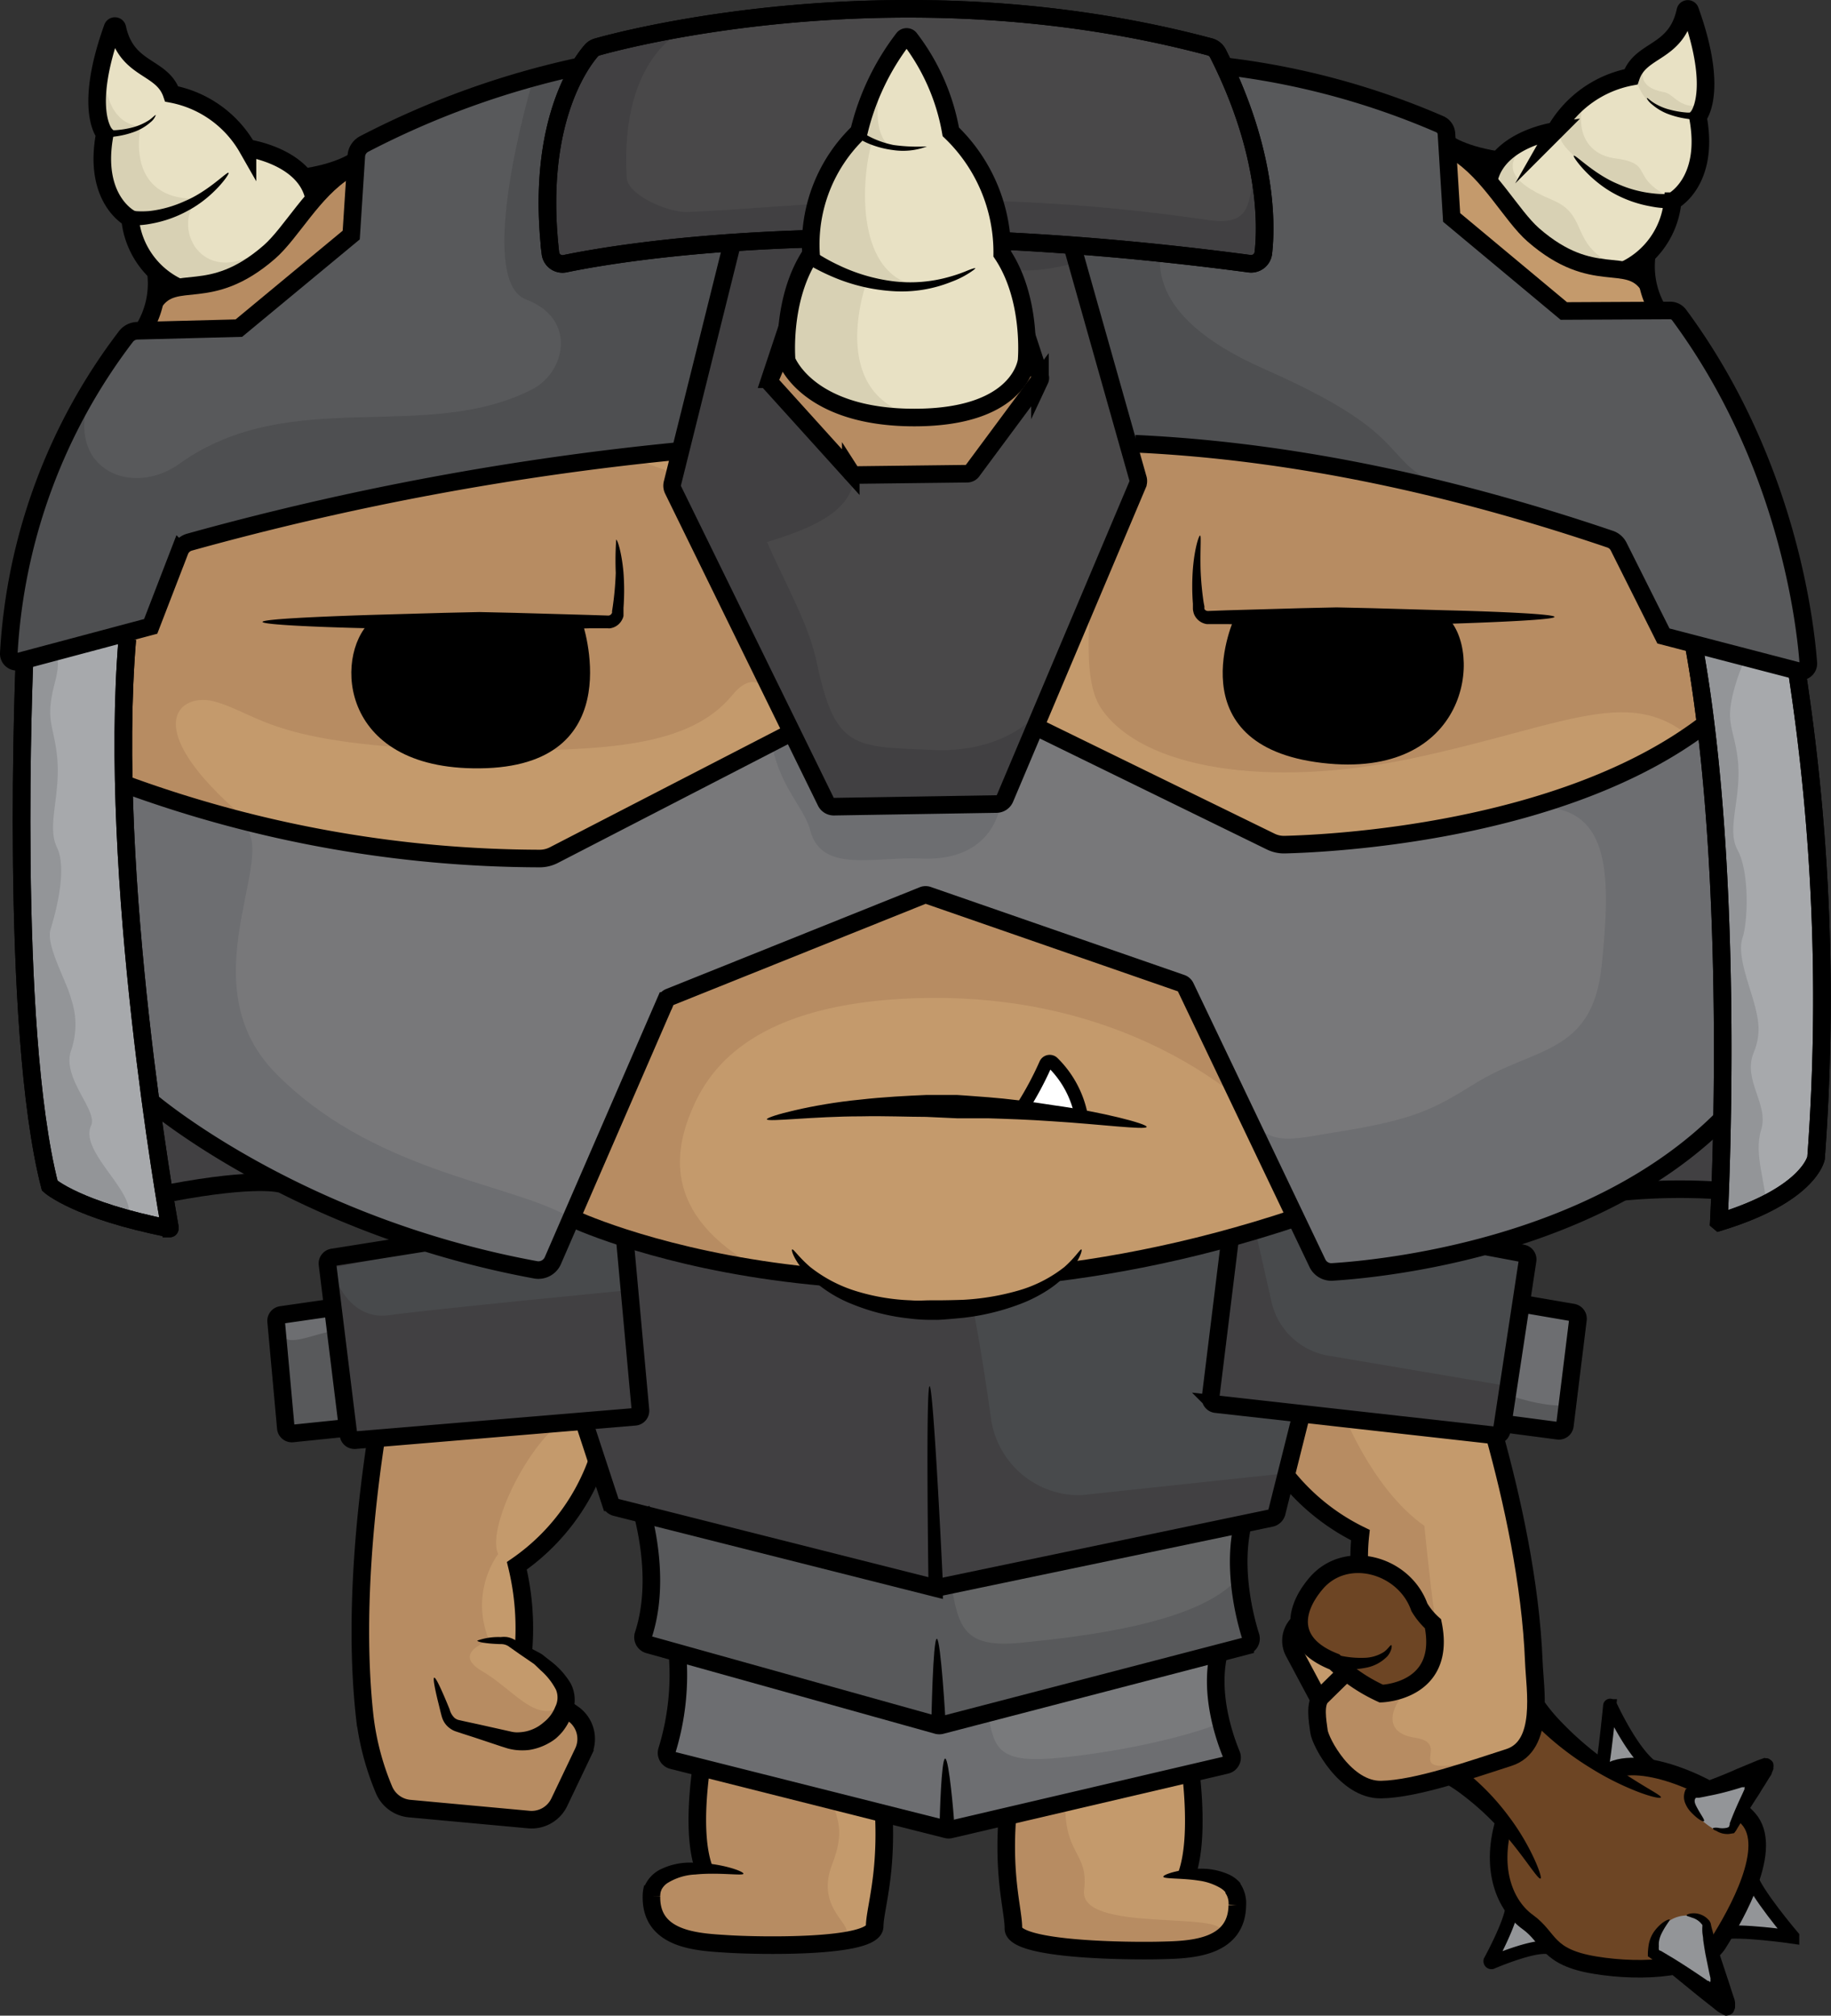 <svg xmlns="http://www.w3.org/2000/svg" viewBox="0 0 208.27 229.31"><rect x="0" y="0" width="208.27" height="229.31" fill="#333333" stroke="none"/><defs><style>.cls-1{fill:#b78c62;}.cls-2,.cls-5{fill:#c49a6c;}.cls-3,.cls-8{fill:none;}.cls-19,.cls-3,.cls-5,.cls-6,.cls-8{stroke:#000;stroke-miterlimit:10;}.cls-3,.cls-5,.cls-6{stroke-width:2px;}.cls-4,.cls-6{fill:#6d4524;}.cls-7{fill:#939598;}.cls-19,.cls-8{stroke-width:1.5px;}.cls-9{fill:#6d6e71;}.cls-10{fill:#58595b;}.cls-11{fill:#414042;}.cls-12{fill:#484a4c;}.cls-13{fill:#646566;}.cls-14{fill:#797a7c;}.cls-15{fill:#78787a;}.cls-16{fill:#4e4f51;}.cls-17{fill:#494849;}.cls-18{fill:#a7a9ac;}.cls-19{fill:#fff;}.cls-20{fill:#e8e1c4;}.cls-21{fill:#d8d1b4;}</style></defs><g id="Layer_2" data-name="Layer 2"><g id="Enemies_copy_2" data-name="Enemies copy 2"><g id="Layer_508_copy" data-name="Layer 508 copy"><g id="Layer_512_copy" data-name="Layer 512 copy"><g id="Layer_516_copy" data-name="Layer 516 copy"><path class="cls-1" d="M44.1,156.32s-4.62,21.18-2.6,39.09a30.72,30.72,0,0,0,2.17,8.18,3.51,3.51,0,0,0,2.91,2.16L60.15,207a3.49,3.49,0,0,0,3.48-2l2.71-5.68A3.49,3.49,0,0,0,65.23,195l-6-4.33s1.18-6.8-.42-12.58a24.43,24.43,0,0,0,10.06-15.22c1.79-8.13-1.55-9.23-1.55-9.23"/><path class="cls-2" d="M63.66,161.9c-4,3.2-8.26,12-7,14.89a10.25,10.25,0,0,0-1,9.87s-4.36,1.36-.86,3.43,5.77,5.46,8.5,4.33-.8-6.28-3.75-6.58l-.3-10.67s8.39-7.81,9-11a21.49,21.49,0,0,0,0-6.51"/><path class="cls-3" d="M59.53,187.84a30.18,30.18,0,0,0-.74-9.71,24.43,24.43,0,0,0,10.06-15.22c1.79-8.13-1.55-9.23-1.55-9.23"/><path class="cls-3" d="M44.1,156.32s-4.62,21.18-2.6,39.09a30.72,30.72,0,0,0,2.17,8.18,3.51,3.51,0,0,0,2.91,2.16L60.15,207a3.49,3.49,0,0,0,3.48-2l2.71-5.68A3.49,3.49,0,0,0,65.23,195l-1.45-1"/><path d="M54.29,186.64a7.18,7.18,0,0,1,2.67-.4,3,3,0,0,1,.73,0,2.61,2.61,0,0,1,.76.26l1.3.68,1.38.73.35.19a2,2,0,0,1,.26.17l.16.13.65.51a9,9,0,0,1,2.35,2.58,4,4,0,0,1,.47,1.83,4.56,4.56,0,0,1-.28,1.62,6.46,6.46,0,0,1-1.14,2.1,7.13,7.13,0,0,1-.7.71,5.25,5.25,0,0,1-.82.55,6.52,6.52,0,0,1-2.24.78,6.73,6.73,0,0,1-1.57,0,7,7,0,0,1-.87-.17l-.73-.23-3-1-1.52-.49c-.28-.1-.45-.14-.8-.27a2.67,2.67,0,0,1-.85-.58,2.38,2.38,0,0,1-.52-.82c-.12-.33-.14-.49-.21-.73-.11-.45-.21-.87-.31-1.26-.38-1.57-.57-2.62-.42-2.67s.62.91,1.25,2.39c.16.37.32.77.5,1.2a2,2,0,0,0,.58,1,1.22,1.22,0,0,0,.44.22l.71.16,1.57.34,3.09.69.71.16a3.31,3.31,0,0,0,.54.06,5,5,0,0,0,1.05-.11,4.58,4.58,0,0,0,1.49-.63,4.85,4.85,0,0,0,.51-.39,4.15,4.15,0,0,0,1.33-1.78,2.31,2.31,0,0,0,.08-1.94,7.53,7.53,0,0,0-1.73-2.2l-.57-.55-.14-.13-.07-.06-.32-.22-1.27-.87-1.18-.83a1.54,1.54,0,0,0-1-.33C55.35,187,54.29,186.8,54.29,186.64Z"/></g><g id="Layer_515_copy" data-name="Layer 515 copy"><path class="cls-4" d="M183.39,201.39c3.92-1.74,12.51,2.21,15.47,5.5s-1.27,10.78-3.44,14.23c-1.78,2.83-8.43,3.36-14,2.44s-5.1-3.07-7.64-4.9-4.59-5.57-3.06-11l-8.86-9.16L172,190.87Z"/><path class="cls-1" d="M166,150.86s7.77,20.23,8.47,38.24a31.36,31.36,0,0,1-1.08,9.13,2.4,2.4,0,0,1-1.77,1.71l-14.52,3.65a2.46,2.46,0,0,1-2.63-1L150,196.06a2.46,2.46,0,0,1,.31-3.12l5.92-5.81s-2.19-6.54-1.49-12.49a24.48,24.48,0,0,1-12.24-13.53c-3-7.77.13-9.36.13-9.36"/><path class="cls-2" d="M152.59,160.31s3.35,9,9.43,13.28c0,0,.59,6.2,1.19,10.35.35,2.46,2.17,5.38-1.1,6.93s-5.81,6.13-1.21,6.81-1.88,4.38,6.06,2.85,6.74.39,7.5-9.66-4.39-27.54-4.39-27.54"/><path class="cls-5" d="M150,193.25l-2.84-5.32a2.73,2.73,0,0,1,1.16-3.7l6.54-3.38,2.07,2,1.33.8"/><path class="cls-6" d="M163,184.73a8.14,8.14,0,0,1-1.55-1.88c-1.72-4.88-8.41-6.73-11.8-2.66-2.63,3.14-3,6.86,2.15,8.87a19.09,19.09,0,0,0,5.32,3.61S164.62,192.49,163,184.73Z"/><path class="cls-7" d="M182.27,200.88l.83-6.83a.05.05,0,0,1,.1,0l4.68,6.93"/><path class="cls-7" d="M171.42,217.83l-1.93,5.25a.16.16,0,0,0,.18.19l6.44-1.71"/><path class="cls-7" d="M199.07,213.58l4.84,6.72s0,.07,0,.07l-7.54-.65"/><path d="M175.23,213.71c-.32.17-2.26-3.16-4.89-5.91a30.64,30.64,0,0,0-3.84-3.49,16.74,16.74,0,0,0-2-1.36c-.21-.14-.08-.69.24-1.29s.82-.93,1.07-.77a18.85,18.85,0,0,1,2.12,1.69,27.47,27.47,0,0,1,3.73,4.12C174.09,209.9,175.51,213.59,175.23,213.71Z"/><path d="M188.92,204.48c-.06.16-1.13-.07-2.67-.66a32.23,32.23,0,0,1-5.4-2.73,33.53,33.53,0,0,1-4.95-3.71,18.35,18.35,0,0,1-2.09-2.2c-.21-.26.08-.82.65-1.18s1.13-.5,1.29-.29a19.59,19.59,0,0,0,1.73,2.07,37.17,37.17,0,0,0,4.34,3.89,54.07,54.07,0,0,0,4.84,3.3C188,203.8,189,204.32,188.92,204.48Z"/><path class="cls-3" d="M183.39,201.39c3.92-1.74,12.51,2.21,15.47,5.5s-1.27,10.78-3.44,14.23c-1.78,2.83-8.43,3.36-14,2.44s-5.1-3.07-7.64-4.9-4.27-5.85-2.74-11.24"/><path class="cls-3" d="M154.66,178.87a24,24,0,0,1,.08-4.23,24.48,24.48,0,0,1-12.24-13.53c-3-7.77.13-9.36.13-9.36"/><path class="cls-3" d="M166,150.86s7.77,20.23,8.47,38.24c.12,3.07,1.29,9.52-2.85,10.84s-10.47,3.58-14.52,3.65-6.91-5.41-7.07-6.61-.53-3.21.31-4l2.95-2.9"/><path d="M158.26,187.16c.08,0,.09.58-.42,1.23a4.53,4.53,0,0,1-2.54,1.35,10.15,10.15,0,0,1-2.85.14,11.18,11.18,0,0,1-1.36-.21c-.15,0-.16-.42,0-.85s.33-.75.45-.72a9.61,9.61,0,0,0,1.14.3,11,11,0,0,0,2.48.2,4.32,4.32,0,0,0,2.26-.67C157.92,187.56,158.14,187.12,158.26,187.16Z"/><path class="cls-7" d="M189.79,218.58a4.17,4.17,0,0,0-1.66,3.58l8.26,6a0,0,0,0,0,.07-.05,61.91,61.91,0,0,1-2.38-9.41A3.55,3.55,0,0,0,189.79,218.58Z"/><path class="cls-7" d="M193.23,206.74c-1.74-1.64-.94-2.65-.94-2.65l8.49-2.88a0,0,0,0,1,0,.06l-3.81,7a3.69,3.69,0,0,1-1.85-.09A7.69,7.69,0,0,1,193.23,206.74Z"/><path d="M191.85,217.89c0-.07.2-.18.61-.22a2.29,2.29,0,0,1,1.7.56l.26.26a1.71,1.71,0,0,1,.17.33,7.34,7.34,0,0,0,.19.8l.21.77c.16.52.33,1.07.51,1.63.42,1.29.86,2.61,1.25,3.8.16.5.32,1,.48,1.46a1.91,1.91,0,0,1,.13.6l0,.5a2,2,0,0,1-.17.46.58.58,0,0,1-.22.26,1.29,1.29,0,0,1-.7.21,8.84,8.84,0,0,1-.86-.46L193.08,227l-3.57-2.91-1-.76-.24-.19-.37-.26-.38-.28s-.07,0-.08-.07v-.35a7.76,7.76,0,0,1,.08-.84,3.72,3.72,0,0,1,.65-1.63c.84-1.13,1.69-1.42,1.75-1.33s-.53.72-1,1.75a3.22,3.22,0,0,0-.23.85,3.59,3.59,0,0,0,0,.47,1.09,1.09,0,0,0,0,.31c0,.1.08.13.16.16a.39.39,0,0,1,.14.06l.27.16,1.09.65c1.44.89,2.84,1.83,3.89,2.55.15.07.1,0,.12,0l0,0c0-.06.18.34.2,0v-.1l0-.21c-.07-.28-.13-.56-.19-.85l-.36-1.76c-.11-.59-.2-1.18-.28-1.74,0-.29-.07-.56-.09-.83a5,5,0,0,1,0-.71c0-.05,0-.12,0-.15l-.1-.12a2.1,2.1,0,0,0-1.09-.71C192.07,218,191.85,218,191.85,217.89Z"/><path class="cls-8" d="M199.15,213.38c.38,1.77,4.76,6.92,4.76,6.92s0,.07,0,.07-6.19-.9-8-.45"/><path d="M194.85,208c0-.07.22-.09.53-.07a2.41,2.41,0,0,0,1.07,0,1.36,1.36,0,0,0,.21-.1,1.22,1.22,0,0,0,.09-.27l0-.13.09-.23.18-.46c.25-.63.54-1.29.84-1.95.15-.33.31-.65.46-1l.11-.24s0,0,0-.06v-.08c0-.1,0-.13-.05-.12a.55.55,0,0,0-.14.09l0,0s.09-.06-.05-.07c-1,.32-2.45.74-3.88,1-.35.08-.73.15-1.06.21h-.21c-.08,0-.17,0-.2.08-.15.26-.08.54.17,1,.46.87.93,1.45.81,1.57s-.75-.23-1.54-1.08a3.18,3.18,0,0,1-.57-.9,1.9,1.9,0,0,1-.07-1.37c.05-.1.06-.27.17-.31l.34-.14a6.53,6.53,0,0,1,.73-.29c.35-.11.66-.22,1-.35,1.32-.48,2.61-1,3.62-1.46l2.41-1,.7-.25c.18-.07.18,0,.21,0l.16,0a.58.58,0,0,1,.3.11,1.79,1.79,0,0,1,.26.2.65.65,0,0,1,.18.39,1,1,0,0,1,0,.33v.2l-.13.32-.12.33-.26.4-.5.81c-.17.26-.34.53-.5.8l-.24.39-.15.22-.57.89-1.12,1.76c-.19.31-.38.6-.55.89a2.64,2.64,0,0,1-.34.49l-.58.09a2.39,2.39,0,0,1-1.46-.37C195,208.22,194.83,208.1,194.85,208Z"/><path class="cls-8" d="M182.27,200.88c.31-1.56.83-6.83.83-6.83a.05.05,0,0,1,.1,0s2.39,5.24,4.68,6.93"/><path class="cls-8" d="M172,216.87c-.11,1.83-2.51,6.21-2.51,6.21a.16.16,0,0,0,.18.19s4.61-2,6.44-1.71"/></g><g id="Layer_514_copy" data-name="Layer 514 copy"><path class="cls-1" d="M74.24,214.79a2.27,2.27,0,0,0-.14,1c-.08,5,5.44,5.24,8.68,5.4s16.67.48,16.71-2,2.24-8,.28-19.44-19.42-2.1-19.42-2.1-2.18,10.44-.21,15.39C80.14,213,75.49,212.23,74.24,214.79Z"/><path class="cls-2" d="M94.38,202.08c-.35,4.08,2.37,4.64.28,10s3.06,7.06,1.27,8.24c4.18,1,3.08-3,5.13-12.19s-1.43-8.91-1.43-8.91"/><path class="cls-2" d="M135,213.24c1.78-5.08,0-14.85,0-14.85s-17.17-9.88-19.46,1.55-.24,16.92-.27,19.44,13.4,2.59,16.64,2.51,8.76-.11,8.83-5.15a3,3,0,0,0-.57-2"/><path class="cls-1" d="M114.5,203.32s0,14.36,2,16.52,21.65,2.5,22.39,0-16.21.13-15.58-4.82-3.22-3.75-1.82-13.06"/><path class="cls-3" d="M80.16,212.8c-2-5,.19-15.19.19-15.19s17.45-9.38,19.42,2.1-.25,16.92-.28,19.44-13.47,2.21-16.71,2-8.76-.36-8.68-5.4a3.45,3.45,0,0,1,.14-1"/><path class="cls-3" d="M135,213.24c1.78-5.08,0-14.85,0-14.85s-17.17-9.88-19.46,1.55-.24,16.92-.27,19.44,13.4,2.59,16.64,2.51,8.76-.11,8.83-5.15a3,3,0,0,0-.57-2"/><path d="M84.56,213.16c0,.27-2.81-.18-5.47.09a6.55,6.55,0,0,0-3.21,1,2,2,0,0,0-.75,1c0,.11-.51.09-1,0s-.89-.45-.8-.7a4.5,4.5,0,0,1,.35-.63,3.93,3.93,0,0,1,1.23-1.14,7.57,7.57,0,0,1,4.17-.86C82,211.94,84.63,212.9,84.56,213.16Z"/><path d="M132.32,213.5c0-.27,2-.91,4.19-.91a7.75,7.75,0,0,1,3.14.6,3.79,3.79,0,0,1,1.4,1c.13.16-.14.53-.6.82s-.89.49-.94.42a2.2,2.2,0,0,0-.72-.66,6.58,6.58,0,0,0-2.4-.82C134.44,213.64,132.36,213.77,132.32,213.5Z"/><g id="Layer_929" data-name="Layer 929"><path class="cls-9" d="M76.93,187a28.87,28.87,0,0,1-1.39,13.09l32.37,8.15,32.58-7.61s-3.35-6.7-1.79-12.75"/><path class="cls-10" d="M71.66,167.75s4.53,10.68,1.21,19.1l34,9.48,35.72-9.3s-3.89-10.22.24-17.37"/><polygon class="cls-11" points="62.86 150.86 69.58 171.37 106.45 180.66 145.1 172.59 149 156.99 151.91 132.65 58.19 125.98 62.86 150.86"/><line class="cls-7" x1="106.45" y1="180.66" x2="105.74" y2="157.7"/><path d="M105.74,157.7c.44,0,1.49,21.86,1.5,22.25a.75.75,0,0,1-.79.71.76.76,0,0,1-.84-.66C105.6,179.61,105.29,157.71,105.74,157.7Z"/><line class="cls-7" x1="106.74" y1="196.33" x2="106.56" y2="186.43"/><path d="M106.56,186.43c.45,0,1,9.42,1,9.59s-.36.3-.81.31-.81-.12-.81-.28S106.11,186.44,106.56,186.43Z"/><line class="cls-7" x1="107.74" y1="207.23" x2="107.51" y2="200.06"/><path d="M107.51,200.06c.45,0,1,6.8,1,6.92s-.36.23-.8.25-.82-.08-.82-.2S107.06,200.07,107.51,200.06Z"/><path class="cls-12" d="M110.72,149c.82,4.3,1.49,8.69,2,12.36a10.14,10.14,0,0,0,10.22,8.74l23.22-2.48,5.53-33.15-42,4"/><path class="cls-13" d="M108.18,180.12c.84,5.06,1.47,7.42,8,6.76s20.11-2.11,24.61-7.31c1-1.22-1-4-.13-6.63"/><path class="cls-14" d="M112.3,194.42c.71,4.11.89,6.07,7.12,5.64,5-.35,14.57-1.94,20.25-4.38-.89-1.49-2-6.27-1.15-7.06"/><path class="cls-3" d="M77.05,188a29.21,29.21,0,0,1-1.18,11.12.87.87,0,0,0,.61,1.14l31.22,7.87a.82.82,0,0,0,.41,0l31.35-7.33a.87.87,0,0,0,.62-1.18c-.85-2.05-2.59-7.13-1.38-11.81"/><path class="cls-3" d="M72.92,171.58c1,3.65,1.91,9.33.27,14.39a.87.87,0,0,0,.59,1.13l32.83,9.17a.9.9,0,0,0,.46,0l34.57-9a.88.88,0,0,0,.62-1.11c-.68-2.16-2.19-8-.78-13.25"/><path class="cls-3" d="M62.87,150.91l6.56,20a.85.85,0,0,0,.62.57l36.2,9.14a.9.9,0,0,0,.4,0l37.91-7.92a.87.87,0,0,0,.67-.65L149,157s0-.07,0-.11l2.79-23.36a.87.87,0,0,0-.81-1l-91.67-6.52a.87.87,0,0,0-.92,1l4.45,23.7A.36.36,0,0,0,62.87,150.91Z"/></g></g><g id="Layer_511_copy" data-name="Layer 511 copy"><polygon class="cls-10" points="42.57 148.07 31.3 149.68 32.52 163.15 42.7 162.11 42.57 148.07"/><path class="cls-9" d="M31.81,151.35c.46,2.19,3.43.51,6,.09a1.83,1.83,0,0,0-.77-2.73l-5.43.71"/><path class="cls-3" d="M41.79,148.18,32,149.59a.68.68,0,0,0-.59.75l1.1,12.11a.69.69,0,0,0,.76.63l8.85-.91a.69.69,0,0,0,.63-.69l-.12-12.62A.7.7,0,0,0,41.79,148.18Z"/><polygon class="cls-11" points="70.74 137.82 37.18 143.16 39.73 163.89 72.93 161.13 70.74 137.82"/><path class="cls-12" d="M37.72,144.26s1.52,6.06,6.54,5.36S72,146.73,72,146.73l-.64-11.62-8.14,4.19"/><path class="cls-3" d="M70,137.93l-32.17,5.12a.7.7,0,0,0-.58.77l2.39,19.41a.69.69,0,0,0,.75.61l31.83-2.66a.69.69,0,0,0,.63-.75l-2-21.87A.71.71,0,0,0,70,137.93Z"/></g><g id="Layer_513_copy" data-name="Layer 513 copy"><polygon class="cls-10" points="168.34 147.5 179.56 149.44 177.96 162.86 167.81 161.53 168.34 147.5"/><path class="cls-9" d="M171.55,158.69s3.92,1.44,6.77,1.18l1.17-9.78-6.39-1.94"/><path class="cls-3" d="M169.12,147.64l9.79,1.68a.71.71,0,0,1,.58.77L178,162.17a.69.69,0,0,1-.78.6l-8.82-1.16a.69.69,0,0,1-.61-.71l.48-12.61A.69.69,0,0,1,169.12,147.64Z"/><polygon class="cls-11" points="140.48 136.46 173.87 142.75 170.73 163.4 137.63 159.69 140.48 136.46"/><path class="cls-12" d="M142.8,140l1.83,8.11a8,8,0,0,0,6.44,6.11l20.53,3.48,1.61-15.08-26.77-4.52"/><path class="cls-3" d="M141.2,136.59l32,6a.7.7,0,0,1,.56.79l-2.94,19.33a.69.69,0,0,1-.76.59l-31.75-3.56a.69.69,0,0,1-.61-.78l2.68-21.8A.69.69,0,0,1,141.2,136.59Z"/></g></g><g id="Layer_510_copy" data-name="Layer 510 copy"><path class="cls-11" d="M14.67,136.45c72-15.48,183.47-.73,183.47-.73l3.13-15L10,117.71Z"/><path class="cls-2" d="M147.43,138.53c-48.65,16.25-82.49,0-82.49,0L8.78,97.67l4.08-43.52L104.14,37l86,13.2,12.58,42.71Z"/><path class="cls-1" d="M60.92,131c4.77-3.71-15.58,5.62,25.68,13.47-11.82-6.33-9.69-14.22-7.71-18.65s7.07-11.66,25.25-12.26c19.39-.64,32,7.21,38.16,12.54,26.74,9.62-15.46-25.52-17.58-31-12.52-7.2-11.39-30.38-1.34-28.69,1.52.26-.9,10.06,1.86,14.16,4.67,6.93,19,9.11,35.13,5.76,19-4,26.19-9.41,34-.36s5.53-13.24,5.53-13.24L176.5,54.06l-47.05-7.84-24.4,17.4L58.38,47.5,11.92,61.39v24.3s9.64,12,28,16.11c-26.72-17.06-20.49-23.33-15.53-22C29.86,81.35,30.93,85,55,85.41c14,0,23.43-.43,28.29-6.32s6.67,7.32,5.38,9.5C78.23,106.14,60.92,131,60.92,131Z"/><path class="cls-9" d="M90.07,83.31,63,97.28a3.52,3.52,0,0,1-1.59.39,137.9,137.9,0,0,1-46.75-8.29l-3.77-.12,2.68,35.2,3.56.82s17,14.62,45.13,19.42L75.8,113.52l29.46-11.78,29.43,10.17,15.69,32.79s28.74-.72,45.5-17.47l6.81-1.58-2.75-43.31H194C177.81,94.76,151.16,96,146.11,96.09a3.43,3.43,0,0,1-1.57-.35l-26.2-12.81"/><path class="cls-15" d="M26.69,93.42c6.6,1.89-6.09,17.73,4.66,28.67s25.87,12.45,32.73,16c6.66-15,9.85-19.79,12-24.7L105,101.86l29.38,9.94,7.46,14.61c2.17,4.26,5.14,3.17,9.87,2.43,9.15-1.45,11.24-2.58,16.14-5.62,6.71-4.16,13.3-3.21,14.34-13.4s1-17.63-6.65-18-.12,3.27-17.89,3.41-14.83-.29-14.83-.29L114.5,81.54l-.77,10.23s-.75,6.29-9,5.9c-5.19-.25-11.29,1.74-12.57-3.21-.65-2.53-3.32-4.75-4.31-9.52-5.94,2-20.68,10.22-20.68,10.22l-5.7,2.51s-22.1-.82-27.57-2.34"/><path class="cls-10" d="M204.38,76.31l.18,0a.89.89,0,0,0,1.12-.93c-.37-4.91-2.57-23.55-15.14-40.19-7.21-4-23.8-13.39-25.76-20.64a86.63,86.63,0,0,0-25.53-7.06h0c-.23-.48-.45-1-.7-1.45a1.43,1.43,0,0,0-.91-.74c-34.44-9.2-65.91-1.08-69.7,0a1.38,1.38,0,0,0-.68.42A14.33,14.33,0,0,0,66,7.53h0a97,97,0,0,0-22.84,8C24.11,27.94,3.3,41.53,1,74.32a.92.92,0,0,0,1.14.94l.64-.17c-.1,2.63-1.62,42.3,2.88,59.8,0,0,3.1,2.8,13.62,4.87,0,0,.07,0,.06,0-.32-1.79-7.1-40.16-4.86-67.05L4.81,74.55l12.31-3.29,3.31-8.58a1.66,1.66,0,0,1,1.09-1A306.2,306.2,0,0,1,76.39,51.31l1,0L76.48,55a1.08,1.08,0,0,0,.07.71L93.93,91.19a1,1,0,0,0,.95.58l18.43-.3a1.06,1.06,0,0,0,1-.64l15.11-35.76a1,1,0,0,0,0-.69l-1.1-3.9h.85c18.34.88,36.61,5,54,10.85a1.68,1.68,0,0,1,1,.86l5.09,10.16,3.42.9c4.92,26.52,3,64,2.88,65.74a0,0,0,0,0,.06.05c10.26-3.12,11-7.29,11-7.29A245,245,0,0,0,204.38,76.31Z"/><path class="cls-1" d="M39.92,26.69l.58-8.89h0A74.35,74.35,0,0,0,16,37.62l11.19-.29Z"/><path class="cls-16" d="M172.44,58c-19.47-4.9-6.84-6.41-28.59-16-14.21-6.26-12.81-13.28-10.36-17.8H118.34L123,49.76S153.11,52.16,172.44,58Z"/><path class="cls-16" d="M89.43,24.15,82.21,49.76S37,58.18,26.9,60.23,19.33,65,18.13,68.64s-3.21,3.69-16.75,6.47C0,60.08,9.11,43.11,14,38.58c-10.28,12.88-.27,19,6.45,14.15,12.62-9,27.86-2.19,40.09-8.44,3.74-1.91,5.17-8-.7-10.22s.56-24.2.56-24.2l7.79-3L81.22,9.44"/><path class="cls-17" d="M83.27,27.73,76.48,55a1.08,1.08,0,0,0,.07.71L93.93,91.19a1,1,0,0,0,.95.58l18.43-.3a1.06,1.06,0,0,0,1-.64l15.11-35.76a1,1,0,0,0,0-.69l-7.53-26.65"/><path class="cls-11" d="M76.48,55l17.45,36.2,20.33-.36,4.52-10.52s-3.54,5.38-12.6,5-11.17,0-13.29-10C92,71,89.33,66.44,87.25,61.67c3.94-1.25,9.33-3,9.89-7.1-1.89-4.06-12-9.22-9.58-12.62l3.08-8.69s21.92-3.48,24.3-2.73S122,30,122,30l-.94-2.2-37.82-.08L76.48,55"/><path class="cls-11" d="M137.64,5.34c-34.44-9.2-65.91-1.08-69.7,0a1.38,1.38,0,0,0-.68.42c-1.3,1.5-6.34,8.39-4.65,23.06A1.38,1.38,0,0,0,64.26,30c6.36-1.32,33.33-5.92,77.86,0a1.4,1.4,0,0,0,1.58-1.22c.36-3.15.52-11.44-5.15-22.67A1.43,1.43,0,0,0,137.64,5.34Z"/><path class="cls-17" d="M78.29,3.16s-7.84,2.74-7,17.09c.12,1.92,4.67,3.95,6.9,3.87,11.6-.41,30.41-3.31,59.24.91,5.53.81,4.22-2.69,5.56-5.58L139.76,9l-1.27-3.54S106.7-2.92,78.29,3.16Z"/><path class="cls-18" d="M204.38,76.31a245,245,0,0,1,2.19,55.43s-.75,4.17-11,7.29a0,0,0,0,1-.06-.05c.09-1.75,2-39.22-2.88-65.74"/><path class="cls-7" d="M200.87,137.4c.08-2.72-1.44-6-.54-8.89s-2.15-5.63-.85-8.77c.89-2.16.55-3.82,0-5.8s-1.91-5.38-1.28-7.22.81-7.54-.55-10,.55-6,0-10.47c-.45-3.6-1.54-4-.26-8.32s2.22-3.67,2.22-3.67l-7-1s6,44.47,2.61,65.4"/><path class="cls-18" d="M2.79,74.94S1,116.79,5.66,134.89c0,0,3.1,2.8,13.62,4.87,0,0,.07,0,.06,0-.32-1.79-7.1-40.16-4.86-67.05"/><path class="cls-7" d="M14.67,137.82c.06-2.73-5.6-7-4.31-9.76.81-1.74-3.41-5.45-2.26-8.59a9,9,0,0,0,0-5.8c-.49-2-2.91-6.09-2.35-7.93s1.94-6.83.73-9.33.49-6,0-10.47c-.4-3.6-1.37-4-.23-8.32s-1-3.67-1-3.67L2.48,75.29S1,124.53,6.14,134.89"/><g id="Layer_509_copy" data-name="Layer 509 copy"><path class="cls-3" d="M137.64,5.34c-34.44-9.2-65.91-1.08-69.7,0a1.38,1.38,0,0,0-.68.42c-1.3,1.5-6.34,8.39-4.65,23.06A1.38,1.38,0,0,0,64.26,30c6.36-1.32,33.33-5.92,77.86,0a1.4,1.4,0,0,0,1.58-1.22c.36-3.15.52-11.44-5.15-22.67A1.43,1.43,0,0,0,137.64,5.34Z"/><path class="cls-3" d="M137.64,5.34c-34.44-9.2-65.91-1.08-69.7,0a1.38,1.38,0,0,0-.68.42c-1.3,1.5-6.34,8.39-4.65,23.06A1.38,1.38,0,0,0,64.26,30c6.36-1.32,33.33-5.92,77.86,0a1.4,1.4,0,0,0,1.58-1.22c.36-3.15.52-11.44-5.15-22.67A1.43,1.43,0,0,0,137.64,5.34Z"/><path class="cls-3" d="M204.38,76.31a245,245,0,0,1,2.19,55.43s-.75,4.17-11,7.29a0,0,0,0,1-.06-.05c.09-1.75,2-39.22-2.88-65.74"/><path class="cls-3" d="M2.79,74.94S1,116.79,5.66,134.89c0,0,3.1,2.8,13.62,4.87,0,0,.07,0,.06,0-.32-1.79-7.1-40.16-4.86-67.05"/><path class="cls-3" d="M83.27,27.73,76.48,55a1.08,1.08,0,0,0,.07.71L93.93,91.19a1,1,0,0,0,.95.58l18.43-.3a1.06,1.06,0,0,0,1-.64l15.11-35.76a1,1,0,0,0,0-.69l-7.53-26.65"/><path class="cls-3" d="M204.38,76.31a245,245,0,0,1,2.19,55.43s-.75,4.17-11,7.29a0,0,0,0,1-.06-.05c.09-1.75,2-39.22-2.88-65.74"/><path class="cls-3" d="M2.79,74.94S1,116.79,5.66,134.89c0,0,3.1,2.8,13.62,4.87,0,0,.07,0,.06,0-.32-1.79-7.1-40.16-4.86-67.05"/><path class="cls-3" d="M32,134.71s-2.58-.9-12.68,1"/><path class="cls-3" d="M195.53,135.43a69.81,69.81,0,0,0-10.83.15"/><path class="cls-19" d="M116.24,126.07a37,37,0,0,0,2.69-5,.51.51,0,0,1,.84-.16,11.51,11.51,0,0,1,3.26,6.24"/><path class="cls-3" d="M118.34,82.93l26.2,12.81a3.43,3.43,0,0,0,1.57.35c5-.12,31.7-1.33,47.89-13.75"/><path class="cls-3" d="M17.14,125.28s16.45,14.14,43.73,19.17a1.8,1.8,0,0,0,2-1l12.84-29.58a.78.78,0,0,1,.44-.43L105,101.86a.8.8,0,0,1,.57,0l28.81,10a.78.78,0,0,1,.47.42l15,31.42a1.75,1.75,0,0,0,1.7,1c5.59-.35,29.58-2.69,44.31-17.41"/><path class="cls-3" d="M90.07,83.31,63,97.28a3.52,3.52,0,0,1-1.59.39,137.9,137.9,0,0,1-46.75-8.29"/><path d="M176.82,70.18c0,.31-6.07.59-12.2.79l-8.47.24-4,.09-4-.09L139.64,71l-1.15,0-.57,0h-.43a1.66,1.66,0,0,1-.22,0,1.85,1.85,0,0,1-1.39-1,1.53,1.53,0,0,1-.14-.41,1.43,1.43,0,0,1-.05-.35l0-.55a26.06,26.06,0,0,1,0-4c.19-2.32.68-3.8.82-3.76s0,1.53.05,3.78a33.79,33.79,0,0,0,.35,3.83L137,69a.59.59,0,0,0,0,.18.37.37,0,0,0,0,.11.48.48,0,0,0,.38.22l2.19-.08,8.46-.24,4-.09,4,.09,8.47.24C170.75,69.58,176.82,69.87,176.82,70.18Z"/><path d="M140.46,70.18s-6.84,14.63,9.9,16.61,18.36-12.71,14.22-16.61"/><path d="M29.86,70.75c0-.31,6.08-.59,12.2-.79l8.47-.24,4-.09,4,.09,8.47.24,2.19.07a.45.45,0,0,0,.37-.21.6.6,0,0,0,.06-.11s0-.08,0-.18l.08-.53a35.66,35.66,0,0,0,.34-3.82,35.53,35.53,0,0,1,.05-3.79c.14,0,.63,1.45.83,3.77a27.29,27.29,0,0,1,0,4l0,.56c0,.07,0,.2,0,.35a1.56,1.56,0,0,1-.15.41,1.83,1.83,0,0,1-1.38,1,.9.9,0,0,1-.23,0h-.43l-.57,0-1.14,0-8.47.24-4,.09-4-.09-8.47-.24C35.94,71.34,29.86,71.06,29.86,70.75Z"/><path d="M66.22,70.75s5.54,16-10.88,16.64C38.5,88,38,74.65,42.1,70.75"/><path class="cls-3" d="M64.94,138.53s33.84,16.25,82.49,0"/><path class="cls-2" d="M90.07,142.14s3.17,7.12,16.74,6.88S123,142.14,123,142.14"/><path d="M123,142.14c.15.05-.2,1.26-1.43,2.6a12.27,12.27,0,0,1-2.35,2,16.63,16.63,0,0,1-3.15,1.6,26.6,26.6,0,0,1-6.43,1.57c-1.8.18-3,.26-3.12.24l-.91,0a19.26,19.26,0,0,1-2.22-.16A23.71,23.71,0,0,1,97,148.39a14.83,14.83,0,0,1-5.44-3.66c-1.21-1.36-1.6-2.53-1.45-2.59s.76.89,2.05,2a16,16,0,0,0,5.38,2.79,24,24,0,0,0,6.07,1c.85.07,1.57,0,2.09,0h.86c.07,0,1.24,0,3-.06a28.08,28.08,0,0,0,6.09-1,15.23,15.23,0,0,0,5.41-2.72C122.3,143.06,122.88,142.08,123,142.14Z"/><path d="M130.43,128.2c-.07.38-5.37-.31-10.72-.64-2.67-.19-5.35-.28-7.39-.34l-3.5,0-3.5-.16c-2,0-4.72-.12-7.39-.06-5.35,0-10.62.66-10.7.34s5.17-1.72,10.58-2.24c2.71-.31,5.44-.44,7.51-.53l3.57,0c.09,0,1.5.1,3.57.26s4.78.49,7.46.92C125.3,126.49,130.5,127.85,130.43,128.2Z"/><path class="cls-3" d="M66,7.53a97.53,97.53,0,0,0-24.56,8.84,1.67,1.67,0,0,0-.91,1.37l-.58,9L27.17,37.33l-11.56.3a1.67,1.67,0,0,0-1.28.65A65.42,65.42,0,0,0,1,74.32a.92.92,0,0,0,1.14.94l15-4,3.31-8.58a1.66,1.66,0,0,1,1.09-1A326.43,326.43,0,0,1,77.4,51.29"/><path class="cls-3" d="M40.57,18.17S38.69,19.66,34,20.25"/><path class="cls-3" d="M17.72,30.87a9.91,9.91,0,0,1-1.27,6.4"/></g><g id="Layer_530_copy" data-name="Layer 530 copy"><g id="Layer_528_copy" data-name="Layer 528 copy"><path class="cls-1" d="M92.91,27.14,87.58,44.28a.61.61,0,0,0,0,.44l9.19,9a.71.71,0,0,0,.65.35L110,53.88a.73.73,0,0,0,.64-.39l7.65-9.16a.51.51,0,0,0,0-.42l-5-16.27"/><path class="cls-3" d="M92.91,27.14l-5.33,16a.51.51,0,0,0,0,.4l9.19,10.17a.72.72,0,0,0,.65.33L110,53.89a.73.73,0,0,0,.64-.37l7.65-10.32a.47.47,0,0,0,0-.4l-5-15.19"/><path class="cls-20" d="M116.77,41S117.42,34,114,28.89A19,19,0,0,0,108.15,15a24.31,24.31,0,0,0-4.68-10.65.47.47,0,0,0-.69,0A28.18,28.18,0,0,0,97.7,15a17.71,17.71,0,0,0-5.45,13.89C88.83,34,89.48,41,89.48,41S91.85,47.5,104,47.5,116.77,41,116.77,41Z"/><path class="cls-21" d="M100.25,9.44s-1.48,5.45,1.06,7.29c0,0-1.24-.31-2.12-.5-1,2.8-2.59,16,6.25,16.42a58.57,58.57,0,0,1-6.86-.57s-4.91,13.3,6.27,15.42c0,0-16.2.21-15.07-9s2.39-8.19,2.47-12S100.25,9.44,100.25,9.44Z"/><path class="cls-3" d="M116.77,41S117.42,34,114,28.89A19,19,0,0,0,108.15,15a24.31,24.31,0,0,0-4.68-10.65.47.47,0,0,0-.69,0A28.18,28.18,0,0,0,97.7,15a17.71,17.71,0,0,0-5.45,13.89C88.83,34,89.48,41,89.48,41S91.85,47.5,104,47.5,116.77,41,116.77,41Z"/><path d="M110.94,30.52c0,.05-.22.23-.67.52a10.1,10.1,0,0,1-2,1,15.17,15.17,0,0,1-6.76,1.08,20.59,20.59,0,0,1-6.78-1.62,23.71,23.71,0,0,1-3-1.53.71.71,0,0,1-.06-1,.76.76,0,0,1,1-.34,20.13,20.13,0,0,0,2.71,1.53A20.1,20.1,0,0,0,101.61,32a16.18,16.18,0,0,0,6.46-.53,16.45,16.45,0,0,0,2.05-.72C110.61,30.56,110.91,30.47,110.94,30.52Z"/><path d="M105.44,16.66a7.68,7.68,0,0,1-3.87.41,10.72,10.72,0,0,1-2.66-.69,7.59,7.59,0,0,1-1.19-.6c-.13-.07-.12-.29,0-.47s.32-.28.42-.21a9.38,9.38,0,0,0,1.06.59,10.5,10.5,0,0,0,2.45.81A20.48,20.48,0,0,0,105.44,16.66Z"/></g><g id="Layer_529_copy_2" data-name="Layer 529 copy 2"><path class="cls-20" d="M35.63,22.15c-1.22-4.43-7.48-5.3-7.48-5.3a12.65,12.65,0,0,0-8.62-6.16c-1.1-3.25-5.13-2.58-6.19-7.52a.28.28,0,0,0-.54,0c-3.34,9.3-.88,12.07-.88,12.07-1.4,7.41,2.87,9.6,2.87,9.6a9.63,9.63,0,0,0,5.52,7.85S31.76,33.4,35.63,22.15Z"/><path class="cls-21" d="M29.73,28.47c-7.08,4.52-10.31-3.12-7.1-5.86C14,22.88,16,14.4,16,14.4c-4.19-.41-4.06-5.81-4.06-5.81S9,20.9,19.23,32.07c0,0,4.79,2.67,10-2.28"/><path class="cls-3" d="M35.63,22.15c-1.22-4.43-7.48-5.3-7.48-5.3a12.65,12.65,0,0,0-8.62-6.16c-1.1-3.25-5.13-2.58-6.19-7.52a.28.28,0,0,0-.54,0c-3.34,9.3-.88,12.07-.88,12.07-1.4,7.41,2.87,9.6,2.87,9.6a9.63,9.63,0,0,0,5.52,7.85"/><path class="cls-3" d="M17.55,34.4c2.42-3.53,6.23.24,13.08-5.72,2.53-2.21,4.95-6.94,8.72-9.3"/><path d="M17.72,13.09a1.76,1.76,0,0,1-.58.8A5.73,5.73,0,0,1,15.27,15a9.93,9.93,0,0,1-2.11.52,8.8,8.8,0,0,1-1,.1c-.12,0-.21-.18-.2-.4s.08-.41.18-.41.41,0,1,0a10.55,10.55,0,0,0,2-.33A6.48,6.48,0,0,0,17,13.64C17.41,13.34,17.66,13.05,17.72,13.09Z"/><path d="M26,19.66c.16.1-1.67,2.72-4.54,4.26a13.54,13.54,0,0,1-4.18,1.51,10.38,10.38,0,0,1-2.16.21c-.23,0-.42-.39-.35-.84S15,24,15.2,24A10.09,10.09,0,0,0,17.08,24,13.41,13.41,0,0,0,21,22.89C23.73,21.75,25.84,19.48,26,19.66Z"/></g><g id="Layer_529_copy_2-2" data-name="Layer 529 copy 2"><path class="cls-2" d="M165.12,24.74l-.57-8.89h0c8.65,4.56,18,10.16,25.42,19.53H177.88Z"/><path class="cls-3" d="M164.48,16.22s1.87,1.5,6.58,2.08"/><path class="cls-3" d="M187.33,28.92a9.83,9.83,0,0,0,1.27,6.4"/><path class="cls-20" d="M169.42,20.2c1.22-4.43,7.48-5.3,7.48-5.3a12.65,12.65,0,0,1,8.62-6.16c1.1-3.25,5.13-2.58,6.19-7.52a.28.28,0,0,1,.54,0c3.34,9.3.88,12.07.88,12.07,1.4,7.41-2.87,9.6-2.87,9.6a9.65,9.65,0,0,1-5.52,7.85S173.29,31.45,169.42,20.2Z"/><path class="cls-21" d="M184,30.33c-5.61-2.45-3.14-5.8-7.44-7.59-5.3-2.21-4.91-4-3.83-5.48,0,0-4.19,1.29-2.59,4.7S179.33,31.23,184,30.33Z"/><path class="cls-21" d="M190.64,22.74c-5.61-2.45-2.23-4.1-6.85-4.71s-4.39-5.38-3.3-6.9a16.88,16.88,0,0,1-3,3.72c-.54,1.29,1.59,2.88,2.59,3.82C182.83,21.22,187.22,23.39,190.64,22.74Z"/><path class="cls-21" d="M192.48,13.25c.38-.37,2.6-1.05-.21-1.22-1.51-.2-2.05-1.38-3-1.55-3-.52-2.63-2.33-1.9-3.35,0,0-2.55-.7-1,2.71S190.53,12.79,192.48,13.25Z"/><path class="cls-3" d="M169.42,20.2c1.22-4.43,7.48-5.3,7.48-5.3a12.65,12.65,0,0,1,8.62-6.16c1.1-3.25,5.13-2.58,6.19-7.52a.28.28,0,0,1,.54,0c3.34,9.3.88,12.07.88,12.07,1.4,7.41-2.87,9.6-2.87,9.6a9.65,9.65,0,0,1-5.52,7.85"/><path class="cls-3" d="M187.5,32.45c-2.42-3.53-6.23.24-13.08-5.72-2.53-2.21-5-7.11-8.82-9.47"/><path d="M187.33,11.15c.06-.05.3.24.77.54a6.36,6.36,0,0,0,1.85.79,10.43,10.43,0,0,0,2,.33c.57,0,.95,0,1,0s.18.19.19.41-.09.41-.2.4a8.62,8.62,0,0,1-1-.1,10.15,10.15,0,0,1-2.12-.52,6,6,0,0,1-1.87-1.09C187.46,11.53,187.3,11.17,187.33,11.15Z"/><path d="M179,17.72c.18-.18,2.29,2.08,5.05,3.22A13.24,13.24,0,0,0,188,22a10.1,10.1,0,0,0,1.88.06c.19,0,.35.35.41.79s-.12.83-.36.84a10.38,10.38,0,0,1-2.16-.21A13.63,13.63,0,0,1,183.56,22C180.7,20.43,178.87,17.81,179,17.72Z"/><path class="cls-3" d="M139.25,7.53a87.17,87.17,0,0,1,24.54,6.61,1.26,1.26,0,0,1,.74,1.08l.59,9.52,12.76,10.64L190,35.32a1.25,1.25,0,0,1,1,.52c12.17,16.47,14.32,34.7,14.69,39.57a.89.89,0,0,1-1.12.94l-15.36-4-5.09-10.16a1.69,1.69,0,0,0-1-.86c-17.36-5.89-35.63-10-54-10.85"/></g></g></g></g></g></g></svg>